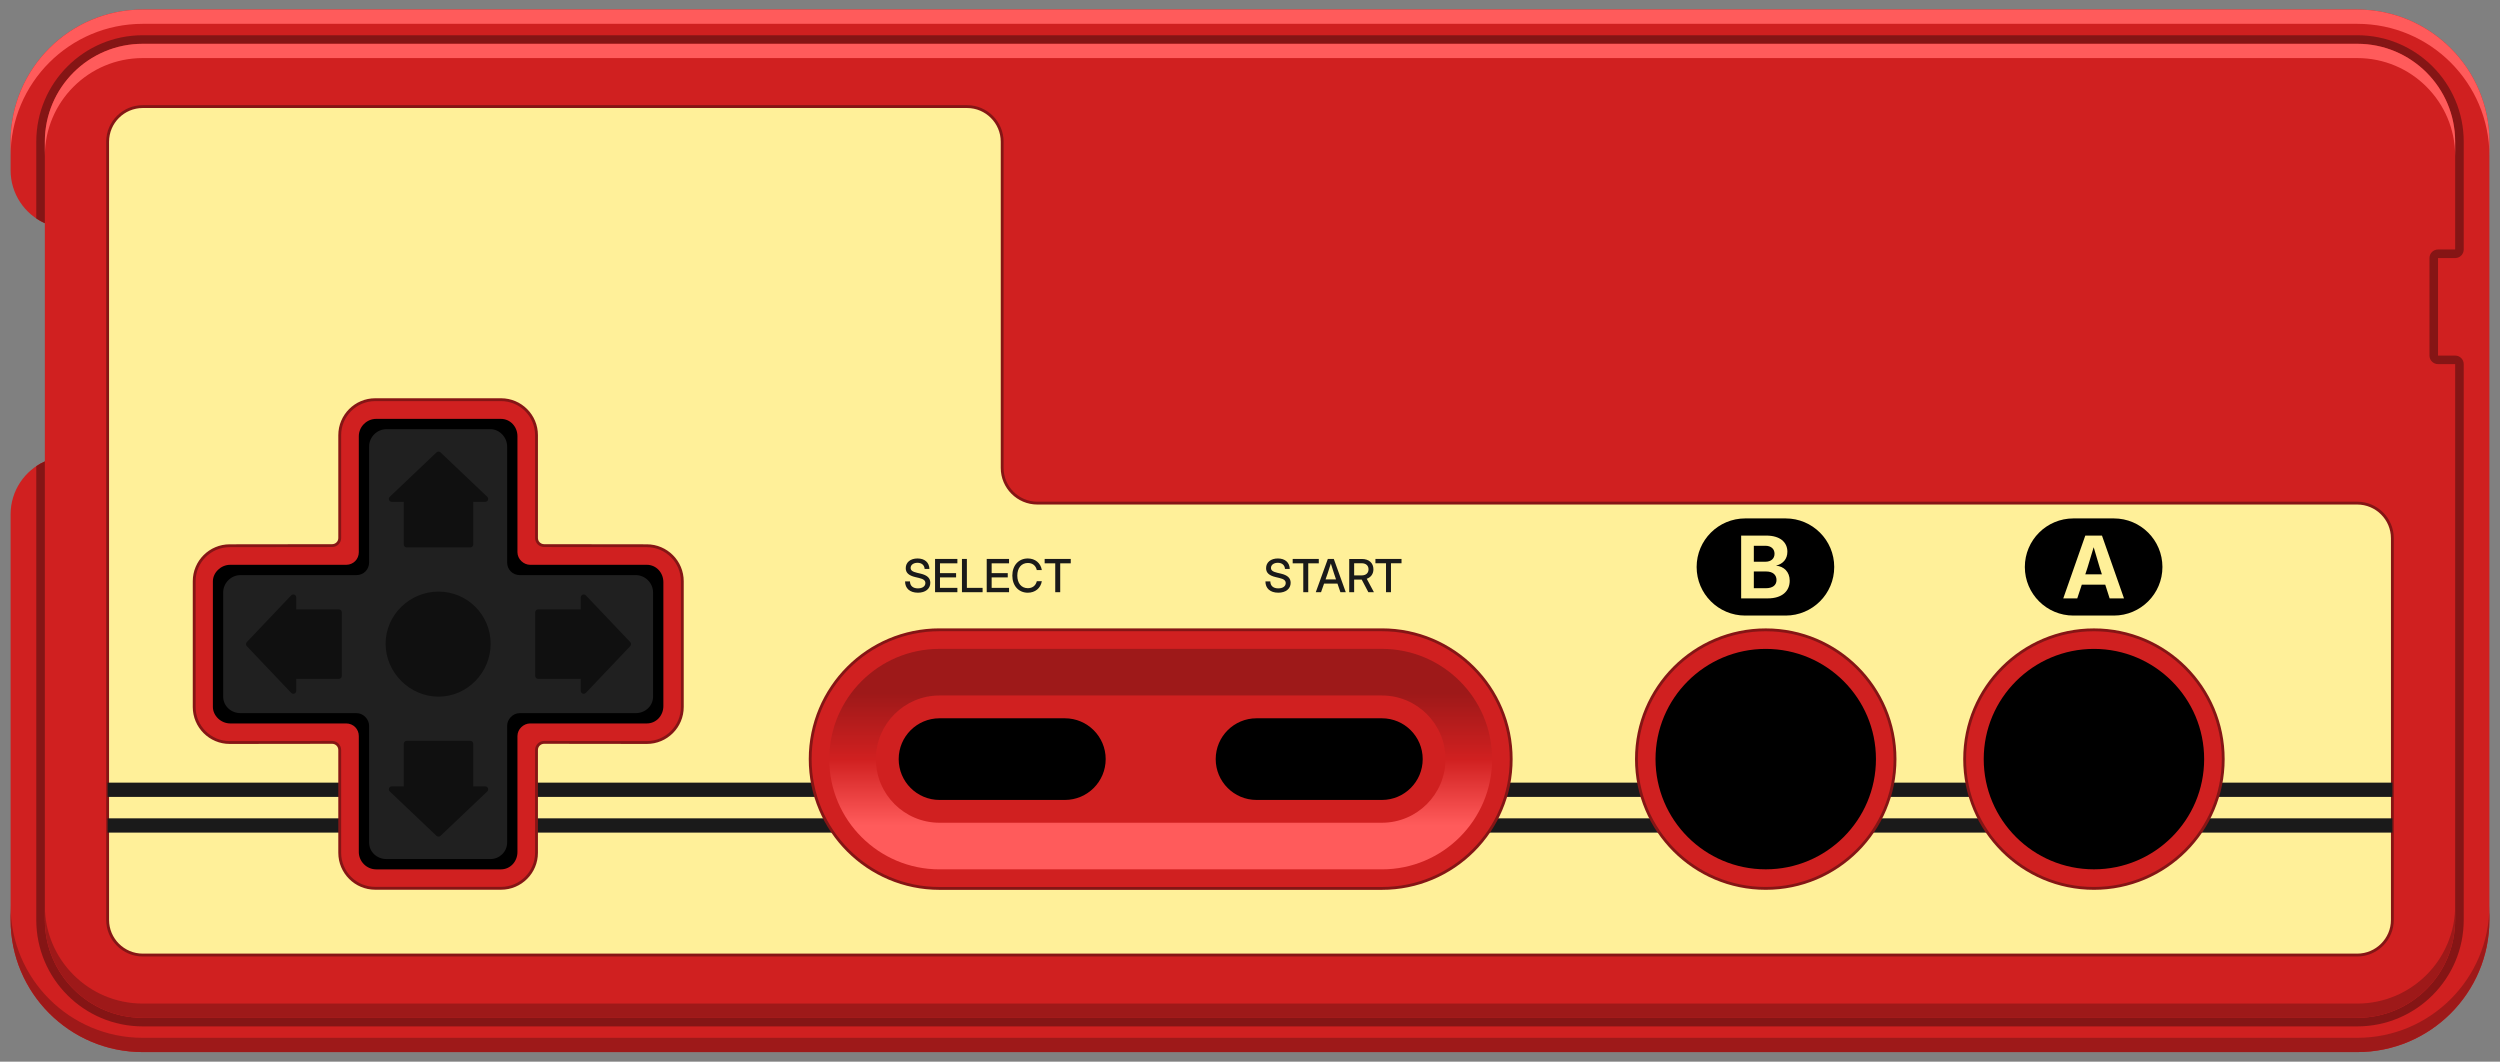 <?xml version="1.0" encoding="UTF-8"?>
<!DOCTYPE svg PUBLIC "-//W3C//DTD SVG 1.1//EN" "http://www.w3.org/Graphics/SVG/1.1/DTD/svg11.dtd">
<svg xml:space="preserve" viewBox="0 0 876 372" width="876px" height="372px" version="1.1" style="shape-rendering:geometricPrecision; fill-rule:evenodd; clip-rule:evenodd" xmlns="http://www.w3.org/2000/svg">
 <rect x="0" y="0" width="876" height="372" fill="#808080" stroke="none"/>
 <defs>
  <style type="text/css">
    .str0 {stroke:#851515;stroke-linejoin:round}
    .str1 {stroke:#1A1A1A;stroke-width:5}
    .str2 {stroke:#FFF099;stroke-width:1.5}
    .fil0 {fill:#D02020}
    .fil1 {fill:#FF5B5B}
    .fil2 {fill:#9E1919}
    .fil3 {fill:#851515}
    .fil4 {fill:#FFF099}
    .fil5 {fill:none}
    .fil6 {fill:black}
    .fil7 {fill:#1A1A1A}
    .fil8 {fill:url(#id0)}
    .fil9 {fill:#202020}
    .fil10 {fill:black;fill-opacity:0.5}
  </style>
  <linearGradient id="id0" gradientUnits="userSpaceOnUse" x1="510.972" y1="304.624" x2="510.972" y2="227.361">
   <stop offset="0" style="stop-opacity:1; stop-color:#FF5B5B"/>
   <stop offset="0.2" style="stop-opacity:1; stop-color:#FF5B5B"/>
   <stop offset="0.5" style="stop-opacity:1; stop-color:#D02020"/>
   <stop offset="0.8" style="stop-opacity:1; stop-color:#9E1919"/>
   <stop offset="1" style="stop-opacity:1; stop-color:#9E1919"/>
  </linearGradient>
 </defs>
 <g>
  <path class="fil0" d="M3.712 180.236l0 142.106c0,25.575 20.732,46.308 46.306,46.308l775.964 0c25.574,0 46.306,-20.733 46.306,-46.308l0 -272.684c0,-25.575 -20.732,-46.308 -46.306,-46.308 -268.83,0 -512.26,0 -775.964,0 -25.574,0 -46.306,20.733 -46.306,46.308l0 10c0,8.264 4.925,15.378 12,18.567l0 83.445c-7.075,3.189 -12,10.302 -12,18.566z"/>
  <path class="fil1" d="M825.982 8.35c25.574,0 46.306,20.733 46.306,46.308l0 -5c0,-25.575 -20.732,-46.308 -46.306,-46.308l-775.964 0c-25.574,0 -46.306,20.733 -46.306,46.308l0 5c0,-25.575 20.732,-46.308 46.306,-46.308l775.964 0z"/>
  <path class="fil2" d="M3.712 317.342l0 5c0,25.575 20.732,46.308 46.306,46.308l775.964 0c25.574,0 46.306,-20.733 46.306,-46.308l0 -5c0,25.575 -20.732,46.308 -46.306,46.308l-775.964 0c-25.574,0 -46.306,-20.733 -46.306,-46.308z"/>
  <path class="fil3" d="M50.018 15.349c-18.947,0 -34.306,15.36 -34.306,34.307l0 28.569c-1.051,-0.474 -2.054,-1.034 -3,-1.672l0 -26.897c0,-20.604 16.702,-37.306 37.306,-37.306l775.964 0c20.604,0 37.307,16.702 37.307,37.306 0,12.589 0,25.178 0,37.768 0,1.656 -1.344,2.999 -3,2.999l-6.001 0 0 34.171 6.001 0c1.656,0 3,1.343 3,3 0,64.916 0,129.834 0,194.75 0,20.604 -16.703,37.307 -37.307,37.307l-775.964 0c-20.604,0 -37.306,-16.703 -37.306,-37.307l0 -159.003c0.946,-0.637 1.949,-1.198 3,-1.671l0 160.674c0,18.947 15.359,34.307 34.306,34.307l775.964 0c18.947,0 34.307,-15.36 34.307,-34.307 0,-64.916 0,-129.834 0,-194.75l-6.001 0c-1.656,0 -3,-1.344 -3,-3l0 -34.171c0,-1.656 1.344,-2.999 3,-2.999l6.001 0c0,-12.59 0,-25.179 0,-37.768 0,-18.947 -15.36,-34.307 -34.307,-34.307l-775.964 0z"/>
  <path class="fil1" d="M825.982 15.349l-775.964 0c-18.947,0 -34.306,15.36 -34.306,34.307l0 5c0,-18.947 15.359,-34.306 34.306,-34.306l775.964 0c18.947,0 34.307,15.359 34.307,34.306l0 -5c0,-18.947 -15.36,-34.307 -34.307,-34.307z"/>
  <path class="fil2" d="M15.712 317.344l0 5c0,18.947 15.359,34.307 34.306,34.307l775.964 0c18.947,0 34.307,-15.36 34.307,-34.307l0 -5c0,18.947 -15.36,34.307 -34.307,34.307l-775.964 0c-18.947,0 -34.306,-15.36 -34.306,-34.307z"/>
  <path class="fil4 str0" d="M50.018 37.349l288.84 0c6.768,0 12.306,5.538 12.306,12.307l0 114.327c0,6.769 5.538,12.307 12.307,12.307l462.511 0c6.769,0 12.307,5.538 12.307,12.306l0 133.748c0,6.769 -5.538,12.307 -12.307,12.307l-775.964 0c-6.769,0 -12.307,-5.538 -12.307,-12.307l0 -272.688c0,-6.769 5.538,-12.307 12.307,-12.307z"/>
  <path class="fil5 str1" d="M37.711 276.738l800.578 0m0 12.508l-800.578 0"/>
  <path class="fil6" d="M611.521 181.653c16.376,0 -2.205,0 14.17,0 9.4,0 17.02,7.62 17.02,17.02 0,9.4 -7.62,17.02 -17.02,17.02 -16.375,0 2.206,0 -14.17,0 -9.4,0 -17.02,-7.62 -17.02,-17.02 0,-9.4 7.62,-17.02 17.02,-17.02z"/>
  <path class="fil4" d="M610.098 209.675l9.319 0c5.002,0 7.697,-2.519 7.697,-6.196 0,-3.134 -2.06,-5.017 -4.74,-5.265l0 -0.03c2.408,-0.604 3.924,-2.302 3.924,-4.856 0,-3.39 -2.65,-5.657 -7.385,-5.657l-8.815 0 0 22.004zm4.443 -3.567l0 -5.863 4.312 0c2.292,0 3.636,1.148 3.636,2.982 0,1.833 -1.375,2.881 -3.706,2.881l-4.242 0zm0 -9.278l0 -5.592 4.035 0c1.995,0 3.218,1.083 3.218,2.8 0,1.708 -1.223,2.792 -3.218,2.792l-4.035 0z"/>
  <path class="fil6" d="M726.524 181.653c16.376,0 -2.206,0 14.17,0 9.4,0 17.02,7.62 17.02,17.02 0,9.4 -7.62,17.02 -17.02,17.02 -16.376,0 2.206,0 -14.17,0 -9.4,0 -17.02,-7.62 -17.02,-17.02 0,-9.4 7.62,-17.02 17.02,-17.02z"/>
  <path class="fil4" d="M722.97 209.675l4.901 0 1.592 -4.806 8.216 0 1.536 4.806 5.033 0 -7.717 -22.004 -5.844 0 -7.717 22.004zm7.717 -8.433l0.751 -2.272c0.71,-2.247 1.39,-4.488 2.186,-7.223 0.781,2.735 1.461,4.976 2.141,7.223l0.735 2.272 -5.813 0z"/>
  <path class="fil7" d="M321.634 207.683c2.642,0 4.346,-1.374 4.346,-3.464 0,-1.662 -1.075,-2.667 -3.408,-3.219l-1.259 -0.296c-1.605,-0.384 -2.229,-0.867 -2.229,-1.709 0,-1.051 0.992,-1.793 2.4,-1.793 1.469,0 2.424,0.819 2.512,2.152l1.672 0c-0.069,-2.269 -1.65,-3.666 -4.16,-3.666 -2.501,0 -4.136,1.352 -4.136,3.395 0,1.605 1.022,2.578 3.368,3.133l1.278 0.304c1.618,0.381 2.234,0.896 2.234,1.792 0,1.13 -1.04,1.856 -2.618,1.856 -1.744,0 -2.769,-0.904 -2.777,-2.44l-1.72 0c0,2.456 1.707,3.955 4.497,3.955zm6.01 -0.174l7.821 0 0 -1.52 -6.093 0 0 -3.667 5.64 0 0 -1.498 -5.64 0 0 -3.443 6.093 0 0 -1.52 -7.821 0 0 11.648zm9.421 0l7.235 0 0 -1.52 -5.507 0 0 -10.128 -1.728 0 0 11.648zm8.68 0l7.822 0 0 -1.52 -6.094 0 0 -3.667 5.641 0 0 -1.498 -5.641 0 0 -3.443 6.094 0 0 -1.52 -7.822 0 0 11.648zm14.403 0.176c2.541,0 4.509,-1.568 4.907,-4.04l-1.757 0c-0.369,1.576 -1.555,2.456 -3.134,2.456 -2.296,0 -3.701,-1.778 -3.701,-4.408 0,-2.645 1.405,-4.424 3.701,-4.424 1.587,0 2.781,0.888 3.125,2.472l1.766 0c-0.405,-2.48 -2.366,-4.056 -4.907,-4.056 -3.219,0 -5.429,2.427 -5.429,6.008 0,3.557 2.218,5.992 5.429,5.992zm5.896 -10.304l3.709 0 0 10.128 1.744 0 0 -10.128 3.694 0 0 -1.52 -9.147 0 0 1.52z"/>
  <path class="fil7" d="M447.898 207.683c2.643,0 4.347,-1.374 4.347,-3.464 0,-1.662 -1.075,-2.667 -3.408,-3.219l-1.259 -0.296c-1.605,-0.384 -2.229,-0.867 -2.229,-1.709 0,-1.051 0.992,-1.793 2.4,-1.793 1.469,0 2.424,0.819 2.512,2.152l1.672 0c-0.069,-2.269 -1.651,-3.666 -4.16,-3.666 -2.502,0 -4.136,1.352 -4.136,3.395 0,1.605 1.021,2.578 3.368,3.133l1.277 0.304c1.619,0.381 2.235,0.896 2.235,1.792 0,1.13 -1.04,1.856 -2.619,1.856 -1.744,0 -2.768,-0.904 -2.776,-2.44l-1.72 0c0,2.456 1.707,3.955 4.496,3.955zm5.059 -10.302l3.709 0 0 10.128 1.744 0 0 -10.128 3.694 0 0 -1.52 -9.147 0 0 1.52zm8.093 10.128l1.843 0 1.064 -3.024 4.69 0 1.032 3.024 1.883 0 -4.195 -11.648 -2.093 0 -4.224 11.648zm3.429 -4.496l0.726 -2.064c0.32,-0.963 0.656,-1.989 1.125,-3.498 0.461,1.509 0.789,2.535 1.11,3.498l0.701 2.064 -3.662 0zm8.288 4.496l1.728 0 0 -4.416 2.579 0c0.024,0 0.056,0 0.077,0l2.323 4.416 1.952 0 -2.515 -4.704c1.453,-0.523 2.336,-1.69 2.336,-3.317 0,-2.227 -1.563,-3.624 -4.056,-3.624l-4.424 0 0 11.645zm1.728 -5.888l0 -4.258 2.619 0c1.499,0 2.421,0.813 2.421,2.125 0,1.314 -0.914,2.133 -2.413,2.133l-2.627 0zm7.454 -4.24l3.709 0 0 10.128 1.744 0 0 -10.128 3.693 0 0 -1.52 -9.146 0 0 1.52z"/>
  <path class="fil0 str0" d="M329.204 220.68c-25.023,0 -45.312,20.287 -45.312,45.313 0,25.026 20.287,45.313 45.312,45.313l155.004 0c25.026,0 45.313,-20.287 45.313,-45.313 0,-25.026 -20.289,-45.313 -45.313,-45.313l-155.004 0z"/>
  <path class="fil8" d="M329.204 304.625c-21.335,0 -38.632,-17.296 -38.632,-38.632 0,-21.336 17.296,-38.632 38.632,-38.632 51.668,0 103.336,0 155.004,0 21.336,0 38.632,17.296 38.632,38.632 0,21.336 -17.296,38.632 -38.632,38.632 -51.668,0 -103.336,0 -155.004,0z"/>
  <path class="fil0" d="M484.208 243.7c12.312,0 22.293,9.981 22.293,22.293 0,12.312 -9.981,22.293 -22.293,22.293l-155.004 0c-12.311,0 -22.292,-9.981 -22.292,-22.293 0,-12.312 9.98,-22.293 22.292,-22.293l155.004 0z"/>
  <path class="fil6" d="M373.124 251.687c7.901,0 14.306,6.405 14.306,14.306 0,7.902 -6.405,14.307 -14.306,14.307l-43.92 0c-7.901,0 -14.306,-6.405 -14.306,-14.307 0,-7.901 6.405,-14.306 14.306,-14.306l43.92 0z"/>
  <path class="fil6" d="M484.209 251.687c7.901,0 14.306,6.405 14.306,14.306 0,7.902 -6.405,14.307 -14.306,14.307l-43.92 0c-7.901,0 -14.306,-6.405 -14.306,-14.307 0,-7.901 6.405,-14.306 14.306,-14.306l43.92 0z"/>
  <path class="fil0 str0" d="M226.64 260.175c6.87,0.008 12.439,-5.57 12.439,-12.44l0 -44.071c0,-6.87 -5.571,-12.431 -12.439,-12.439l-35.995 -0.047c-1.458,-0.001 -2.651,-1.189 -2.651,-2.649l0 -36.041c0,-6.87 -5.571,-12.439 -12.439,-12.439l-44.072 0c-6.869,0 -12.439,5.571 -12.439,12.439l0 36.041c0,1.459 -1.193,2.648 -2.652,2.65l-35.905 0.046c-6.869,0.008 -12.439,5.57 -12.439,12.439l0 44.071c0,6.869 5.569,12.448 12.439,12.44l35.905 -0.046c1.46,-0.002 2.65,1.192 2.65,2.65l0.002 36.042c0,6.868 5.569,12.439 12.439,12.439l44.072 0c6.87,0 12.438,-5.569 12.439,-12.439l0.001 -36.043c0,-1.459 1.191,-2.651 2.65,-2.65l35.995 0.047z"/>
  <path class="fil6" d="M80.674 197.906c-3.317,0 -6.081,2.764 -6.081,5.804l0 43.98c0,3.04 2.764,5.804 6.081,5.804 13.552,0 27.105,0 40.657,0 2.474,0.015 4.394,1.944 4.394,4.422l0 40.628c0,3.317 2.764,6.081 6.08,6.081l43.704 0c3.316,0 5.804,-2.764 5.804,-6.08l0 -40.629c0,-2.487 2.211,-4.422 4.422,-4.422l40.905 0c3.317,0 5.804,-2.764 5.804,-6.08l0 -43.429c0,-3.316 -2.487,-6.08 -5.804,-6.08l-40.905 0c-2.211,0 -4.422,-1.934 -4.422,-4.422l0 -40.629c0,-3.316 -2.488,-6.08 -5.804,-6.08l-43.704 0c-3.316,0 -6.08,2.764 -6.08,6.081l0 40.628c0,2.478 -1.92,4.407 -4.394,4.422 -13.552,0 -27.105,0.001 -40.657,0.001z"/>
  <path class="fil9" d="M222.753 201.516l-40.628 0c-2.488,0 -4.422,-1.935 -4.422,-4.422l0 -40.629c0,-3.316 -2.764,-6.08 -5.805,-6.08l-36.482 0c-3.317,0 -6.081,2.764 -6.081,6.08l0 40.629c0,2.487 -1.935,4.422 -4.422,4.422l-40.628 0c-3.317,0 -6.081,2.764 -6.081,6.08l0 36.483c0,3.317 2.764,5.804 6.081,5.804l40.628 0c2.487,0 4.422,2.211 4.422,4.422l0 40.905c0,3.317 2.764,5.804 6.081,5.804l36.482 0c3.041,0 5.805,-2.487 5.805,-5.804l0 -40.905c0,-2.211 1.934,-4.422 4.422,-4.422l40.628 0c3.317,0 6.081,-2.487 6.081,-5.804l0 -36.483c0,-3.316 -2.764,-6.08 -6.081,-6.08z"/>
  <path class="fil10" d="M142.515 259.58l22.279 0c0.57,0 1.032,0.462 1.032,1.032l0 14.932 4.201 0c0.273,0.003 0.544,0.11 0.746,0.322 0.392,0.412 0.375,1.064 -0.036,1.455l-16.373 15.555c-0.395,0.376 -1.02,0.379 -1.419,0l-16.319 -15.503c-0.23,-0.189 -0.376,-0.477 -0.376,-0.798 0,-0.569 0.462,-1.031 1.032,-1.031l4.201 0 0 -14.932c0,-0.57 0.463,-1.032 1.032,-1.032zm-22.741 -45.02l0 22.279c0,0.57 -0.462,1.032 -1.032,1.032l-14.932 0 0 4.202c0,0.569 -0.462,1.031 -1.031,1.031 -0.321,0 -0.608,-0.146 -0.797,-0.376l-15.504 -16.319c-0.379,-0.399 -0.375,-1.024 0,-1.419l15.555 -16.373c0.392,-0.411 1.043,-0.428 1.455,-0.036 0.212,0.202 0.319,0.474 0.319,0.746l0.003 4.201 14.932 0c0.57,0 1.032,0.463 1.032,1.032zm52.149 11.004c0,-10.088 -8.18,-18.269 -18.268,-18.269 -10.088,0 -18.541,8.181 -18.541,18.269 0,10.088 8.453,18.54 18.541,18.54 10.088,0 18.268,-8.452 18.268,-18.54zm15.612 11.275l0 -22.279c0,-0.569 0.462,-1.032 1.032,-1.032l14.932 0 0 -4.201c0.003,-0.272 0.11,-0.544 0.322,-0.746 0.412,-0.392 1.064,-0.375 1.455,0.036l15.555 16.373c0.375,0.395 0.379,1.02 0,1.419l-15.503 16.319c-0.189,0.23 -0.477,0.376 -0.798,0.376 -0.569,0 -1.031,-0.462 -1.031,-1.031l0 -4.202 -14.932 0c-0.57,0 -1.032,-0.462 -1.032,-1.032zm-22.741 -45.02l-22.279 0c-0.569,0 -1.032,-0.462 -1.032,-1.032l0 -14.931 -4.201 0c-0.57,0 -1.032,-0.463 -1.032,-1.032 0,-0.321 0.146,-0.608 0.376,-0.797l16.319 -15.504c0.399,-0.379 1.024,-0.375 1.419,0l16.373 15.555c0.411,0.392 0.428,1.044 0.036,1.455 -0.202,0.213 -0.473,0.319 -0.746,0.319l-4.201 0.004 0 14.931c0,0.57 -0.462,1.032 -1.032,1.032z"/>
  <circle class="fil0 str0" cx="618.713" cy="265.993" r="45.3"/>
  <circle class="fil6" cx="618.713" cy="265.993" r="38.619"/>
  <circle class="fil0 str0" cx="733.716" cy="265.993" r="45.3"/>
  <circle class="fil6" cx="733.716" cy="265.993" r="38.619"/>
 </g>
</svg>
